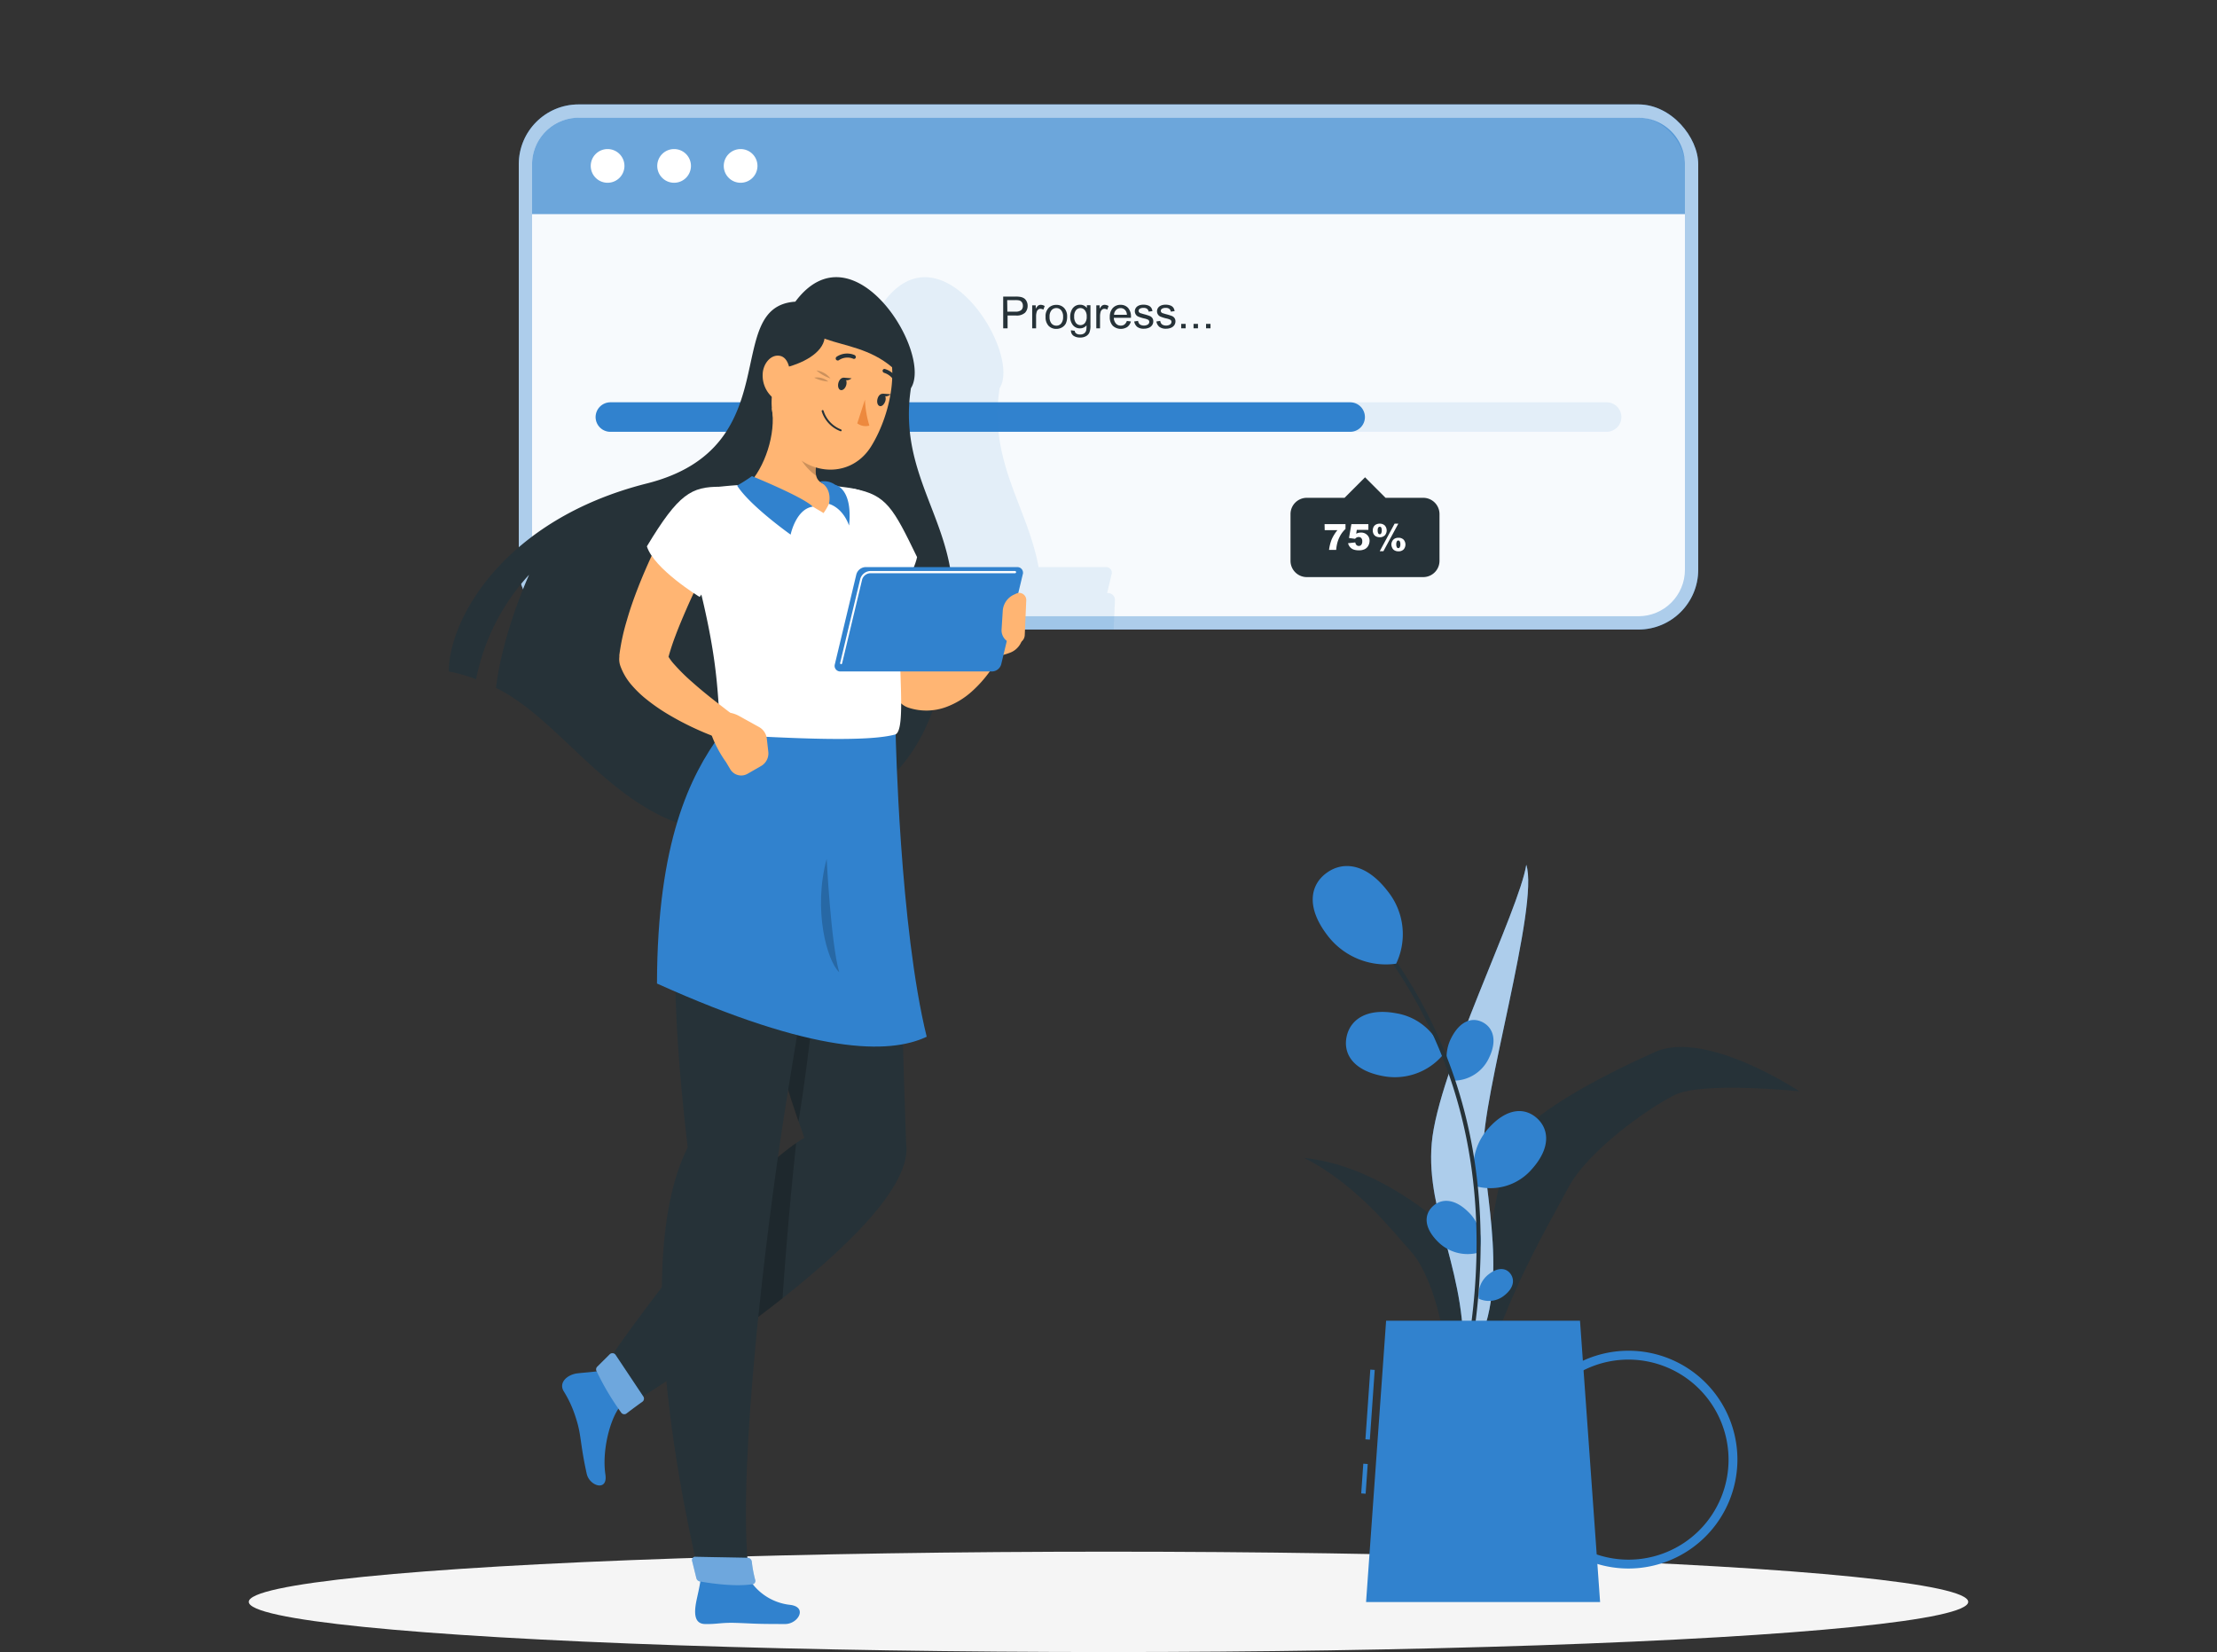 <svg xmlns="http://www.w3.org/2000/svg" id="layer-1" viewBox="0 0 500 372.61"><rect x="0" y="0" width="500" height="372.61" fill="#333333" stroke="none"/><g id="freepik--Shadow--inject-234"><ellipse id="freepik--path--inject-234" cx="250" cy="361.29" rx="193.89" ry="11.32" style="fill:#f5f5f5"></ellipse></g><g id="freepik--progress-indicator--inject-234"><rect x="117" y="23.55" width="266" height="118.44" rx="13.49" style="fill:#3182CE"></rect><rect x="117" y="23.55" width="266" height="118.44" rx="13.49" style="fill:#fff;opacity:0.6;isolation:isolate"></rect><rect x="120" y="26.55" width="260" height="112.44" rx="10.49" style="fill:#fff;opacity:0.9;isolation:isolate"></rect><path d="M226.25,74.05V66.89H229a5.71,5.71,0,0,1,1.09.07,2.35,2.35,0,0,1,.88.33,1.74,1.74,0,0,1,.57.69,2.15,2.15,0,0,1,.22,1,2.22,2.22,0,0,1-.58,1.55,2.81,2.81,0,0,1-2.1.63h-1.84v2.89Zm.94-3.76H229a2,2,0,0,0,1.31-.34,1.25,1.25,0,0,0,.38-1,1.33,1.33,0,0,0-.22-.77,1.07,1.07,0,0,0-.6-.42,3.78,3.78,0,0,0-.89-.07h-1.83Z" style="fill:#263238"></path><path d="M232.79,74.05V68.86h.8v.79a2.2,2.2,0,0,1,.55-.73,1.06,1.06,0,0,1,.57-.17,1.7,1.7,0,0,1,.9.28l-.3.81a1.36,1.36,0,0,0-.65-.19.78.78,0,0,0-.51.18.89.89,0,0,0-.33.48,3.37,3.37,0,0,0-.15,1v2.74Z" style="fill:#263238"></path><path d="M235.81,71.47a2.64,2.64,0,0,1,.8-2.14,2.42,2.42,0,0,1,1.63-.57,2.34,2.34,0,0,1,1.75.7,2.68,2.68,0,0,1,.68,1.93,3.59,3.59,0,0,1-.3,1.58,2.28,2.28,0,0,1-.88.89,2.58,2.58,0,0,1-1.25.32,2.36,2.36,0,0,1-1.76-.7A2.79,2.79,0,0,1,235.81,71.47Zm.9,0a2.22,2.22,0,0,0,.43,1.49,1.42,1.42,0,0,0,1.1.49,1.36,1.36,0,0,0,1.09-.5,2.25,2.25,0,0,0,.43-1.51,2.13,2.13,0,0,0-.44-1.46,1.37,1.37,0,0,0-1.08-.5,1.44,1.44,0,0,0-1.1.5,2.16,2.16,0,0,0-.43,1.49Z" style="fill:#263238"></path><path d="M241.53,74.49l.86.12a.78.78,0,0,0,.3.58,1.4,1.4,0,0,0,.89.25,1.57,1.57,0,0,0,.94-.25,1.26,1.26,0,0,0,.45-.68,5.32,5.32,0,0,0,.07-1.13,1.86,1.86,0,0,1-1.44.68,2,2,0,0,1-1.66-.77,3,3,0,0,1-.58-1.85,3.38,3.38,0,0,1,.27-1.37,2.19,2.19,0,0,1,.78-1,2.09,2.09,0,0,1,1.19-.34,1.85,1.85,0,0,1,1.52.74v-.63h.81v4.49a4.16,4.16,0,0,1-.25,1.71,1.83,1.83,0,0,1-.78.8,2.59,2.59,0,0,1-1.31.29,2.56,2.56,0,0,1-1.5-.41A1.43,1.43,0,0,1,241.53,74.49Zm.73-3.12a2.26,2.26,0,0,0,.41,1.49,1.29,1.29,0,0,0,1,.47,1.28,1.28,0,0,0,1-.47,2.17,2.17,0,0,0,.41-1.46,2.1,2.1,0,0,0-.42-1.43,1.27,1.27,0,0,0-2,0A2.1,2.1,0,0,0,242.26,71.37Z" style="fill:#263238"></path><path d="M247.25,74.05V68.86H248v.79a2.1,2.1,0,0,1,.56-.73,1,1,0,0,1,.56-.17,1.62,1.62,0,0,1,.9.28l-.3.81a1.29,1.29,0,0,0-.64-.19.82.82,0,0,0-.52.18,1,1,0,0,0-.33.48,3.77,3.77,0,0,0-.14,1v2.74Z" style="fill:#263238"></path><path d="M254.14,72.39l.91.11a2.24,2.24,0,0,1-.8,1.24,2.68,2.68,0,0,1-3.29-.27,2.75,2.75,0,0,1-.67-2,2.87,2.87,0,0,1,.68-2,2.3,2.3,0,0,1,1.75-.72,2.23,2.23,0,0,1,1.7.7,2.91,2.91,0,0,1,.65,2v.23H251.2a2,2,0,0,0,.49,1.31,1.42,1.42,0,0,0,1.08.45,1.36,1.36,0,0,0,.83-.25A1.76,1.76,0,0,0,254.14,72.39ZM251.25,71h2.9a1.65,1.65,0,0,0-.34-1,1.34,1.34,0,0,0-1.08-.51,1.4,1.4,0,0,0-1,.4A1.59,1.59,0,0,0,251.25,71Z" style="fill:#263238"></path><path d="M255.8,72.51l.87-.14a1.23,1.23,0,0,0,.4.8,1.74,1.74,0,0,0,1.84,0,.76.76,0,0,0,.29-.58.56.56,0,0,0-.26-.47,3.66,3.66,0,0,0-.9-.3,7.72,7.72,0,0,1-1.34-.42,1.21,1.21,0,0,1-.56-.49,1.32,1.32,0,0,1-.2-.7,1.39,1.39,0,0,1,.59-1.13,1.91,1.91,0,0,1,.56-.26,2.78,2.78,0,0,1,.76-.1,3.05,3.05,0,0,1,1.08.17,1.49,1.49,0,0,1,.68.48,1.9,1.9,0,0,1,.3.8l-.86.12a1,1,0,0,0-.34-.63,1.23,1.23,0,0,0-.79-.22,1.55,1.55,0,0,0-.87.2.6.6,0,0,0-.26.47.46.46,0,0,0,.11.3.69.69,0,0,0,.34.24c.09,0,.34.11.77.22a12.4,12.4,0,0,1,1.31.41,1.36,1.36,0,0,1,.57.46,1.31,1.31,0,0,1,.21.75,1.53,1.53,0,0,1-.25.83,1.61,1.61,0,0,1-.74.6,2.77,2.77,0,0,1-1.1.22,2.4,2.4,0,0,1-1.54-.42A2,2,0,0,1,255.8,72.51Z" style="fill:#263238"></path><path d="M260.8,72.51l.87-.14a1.23,1.23,0,0,0,.4.8,1.74,1.74,0,0,0,1.84,0,.76.76,0,0,0,.29-.58.56.56,0,0,0-.26-.47,3.66,3.66,0,0,0-.9-.3,7.72,7.72,0,0,1-1.34-.42,1.21,1.21,0,0,1-.56-.49,1.32,1.32,0,0,1-.2-.7,1.39,1.39,0,0,1,.59-1.13,1.91,1.91,0,0,1,.56-.26,2.78,2.78,0,0,1,.76-.1,3.05,3.05,0,0,1,1.08.17,1.49,1.49,0,0,1,.68.48,1.9,1.9,0,0,1,.3.8l-.86.12a1,1,0,0,0-.34-.63,1.23,1.23,0,0,0-.79-.22,1.55,1.55,0,0,0-.87.2.6.6,0,0,0-.26.47.46.46,0,0,0,.11.3.69.69,0,0,0,.34.24c.09,0,.34.11.77.22a12.4,12.4,0,0,1,1.31.41,1.36,1.36,0,0,1,.57.46,1.31,1.31,0,0,1,.21.75,1.53,1.53,0,0,1-.25.83,1.61,1.61,0,0,1-.74.6,2.77,2.77,0,0,1-1.1.22,2.4,2.4,0,0,1-1.54-.42A2,2,0,0,1,260.8,72.51Z" style="fill:#263238"></path><path d="M266.4,74.05v-1h1v1Z" style="fill:#263238"></path><path d="M269.18,74.05v-1h1v1Z" style="fill:#263238"></path><path d="M272,74.05v-1h1v1Z" style="fill:#263238"></path><path d="M369.51,26.55h-239A10.51,10.51,0,0,0,120,37.05V48.29H380V37.05A10.52,10.52,0,0,0,369.51,26.55Z" style="fill:#3182CE;opacity:0.7;isolation:isolate"></path><path d="M140.83,37.42a3.8,3.8,0,1,0-3.8,3.8A3.8,3.8,0,0,0,140.83,37.42Z" style="fill:#fff"></path><path d="M155.83,37.42a3.8,3.8,0,1,0-3.8,3.8A3.8,3.8,0,0,0,155.83,37.42Z" style="fill:#fff"></path><path d="M170.83,37.42a3.8,3.8,0,1,0-3.8,3.8A3.8,3.8,0,0,0,170.83,37.42Z" style="fill:#fff"></path><path d="M362.34,97.39H137.66a3.33,3.33,0,0,1-3.33-3.32h0a3.34,3.34,0,0,1,3.33-3.33H362.34a3.34,3.34,0,0,1,3.33,3.33h0A3.33,3.33,0,0,1,362.34,97.39Z" style="fill:#3182CE;opacity:0.1;isolation:isolate"></path><path d="M304.51,97.39H137.66a3.33,3.33,0,0,1-3.33-3.32h0a3.34,3.34,0,0,1,3.33-3.33H304.51a3.33,3.33,0,0,1,3.32,3.33h0a3.32,3.32,0,0,1-3.32,3.32Z" style="fill:#3182CE"></path><path d="M321,112.28h-8.52l-4.62-4.63-4.62,4.63H294.7a3.67,3.67,0,0,0-3.65,3.65v10.58a3.67,3.67,0,0,0,3.65,3.65H321a3.67,3.67,0,0,0,3.65-3.65V115.93A3.67,3.67,0,0,0,321,112.28Z" style="fill:#263238"></path><path d="M298.73,118.21h4.72v1.09a6.38,6.38,0,0,0-1,1.2,7.64,7.64,0,0,0-.79,1.75,8.87,8.87,0,0,0-.31,1.77h-1.61a9.67,9.67,0,0,1,.6-2.38,9.44,9.44,0,0,1,1.29-2.07h-2.87Z" style="fill:#fff"></path><path d="M304.78,118.21h3.83v1.29H306l-.14.87a3.13,3.13,0,0,1,.54-.19,2.24,2.24,0,0,1,.52-.06,1.9,1.9,0,0,1,1.41.53,1.77,1.77,0,0,1,.55,1.32,2.33,2.33,0,0,1-.28,1.09,1.88,1.88,0,0,1-.79.79,2.84,2.84,0,0,1-1.32.27,3.74,3.74,0,0,1-1-.11,2,2,0,0,1-.7-.32,2.19,2.19,0,0,1-.47-.49,2.76,2.76,0,0,1-.3-.68l1.64-.18a1,1,0,0,0,.28.6.77.77,0,0,0,.52.2.69.69,0,0,0,.55-.26,1.15,1.15,0,0,0,.22-.76,1.05,1.05,0,0,0-.22-.76.77.77,0,0,0-.59-.24,1,1,0,0,0-.45.11,1.31,1.31,0,0,0-.36.3l-1.37-.19Z" style="fill:#fff"></path><path d="M309.6,119.64a1.84,1.84,0,0,1,.17-.77,1.33,1.33,0,0,1,.54-.56,1.84,1.84,0,0,1,.86-.2,1.58,1.58,0,0,1,1.15.42,1.68,1.68,0,0,1,0,2.22,1.58,1.58,0,0,1-1.15.42,1.84,1.84,0,0,1-.86-.2,1.33,1.33,0,0,1-.54-.56A1.84,1.84,0,0,1,309.6,119.64Zm1.11,0a1.24,1.24,0,0,0,.16.71.37.37,0,0,0,.53.07.46.46,0,0,0,.07-.07,1.35,1.35,0,0,0,.16-.71,1.29,1.29,0,0,0-.16-.72.38.38,0,0,0-.55,0s0,0-.05,0a1.25,1.25,0,0,0-.16.73Zm3.82-1.54h.84L312,124.32h-.83Zm-.74,4.67a1.82,1.82,0,0,1,.21-.72,1.33,1.33,0,0,1,.54-.56,1.73,1.73,0,0,1,.86-.2,1.58,1.58,0,0,1,1.15.42,1.68,1.68,0,0,1,0,2.22,1.58,1.58,0,0,1-1.15.42,1.7,1.7,0,0,1-.86-.2,1.17,1.17,0,0,1-.54-.56,1.91,1.91,0,0,1-.21-.81Zm1.11,0a1.26,1.26,0,0,0,.16.71.37.37,0,0,0,.52.08.3.3,0,0,0,.08-.08,1.17,1.17,0,0,0,.16-.71,1.21,1.21,0,0,0-.16-.72.37.37,0,0,0-.3-.14.33.33,0,0,0-.3.15,1.25,1.25,0,0,0-.16.73Z" style="fill:#fff"></path></g><g id="freepik--Character--inject-234"><path d="M249.69,133.77l1-4.21a1.26,1.26,0,0,0-.81-1.59,1.09,1.09,0,0,0-.44-.06H234.23c-2.49-13.68-11.34-23.73-8.79-40.35,5-7.86-13-37.07-26.07-19.51-16.93,1.11-1.27,32.87-33.48,41-23.69,6-36.68,19.72-41.91,31.26a13.36,13.36,0,0,0,6.51,1.69h.6a44.8,44.8,0,0,1,8.23-12.35A108.17,108.17,0,0,0,134.75,142H251.16l.29-6.52a1.57,1.57,0,0,0-1.43-1.71A1.82,1.82,0,0,0,249.69,133.77Z" style="fill:#3182CE;opacity:0.1;isolation:isolate"></path><path d="M214.56,139.68c-2,15.2-4.26,45.18-45.87,48.15-27.48,1.95-39.53-24.17-56.83-32.69,1.53-12.48,7.26-25,7.46-25.5a48.59,48.59,0,0,0-11.94,23.55,39.71,39.71,0,0,0-6.16-1.75c0-11.76,12.45-34.28,44.67-42.4s16.55-39.88,33.48-41c13.09-17.56,31.07,11.65,26.07,19.51C202.22,108.56,217.21,119.05,214.56,139.68Z" style="fill:#263238"></path><path d="M230.27,140.26a3,3,0,0,0-4.94-1.82l-5,4.24a3,3,0,0,0-.48,2.68l.89,2.91a16.91,16.91,0,0,0,6.9-1,4.49,4.49,0,0,0,3-5Z" style="fill:#ffb573"></path><path d="M202,122.77c.2,1.1.47,2.45.73,3.7s.55,2.53.85,3.79c.6,2.53,1.29,5,2,7.5s1.61,4.84,2.53,7.18a58.52,58.52,0,0,0,3.23,6.55l-2.58-2.05a2.53,2.53,0,0,0,1.8.36,9.48,9.48,0,0,0,3.31-1.16,26.16,26.16,0,0,0,3.73-2.42c1.23-.92,2.5-2,3.62-3l.24-.2a3,3,0,0,1,4.67,3.55,29.84,29.84,0,0,1-3,5,28,28,0,0,1-4,4.43,17.82,17.82,0,0,1-5.87,3.51,13,13,0,0,1-4,.75,12.92,12.92,0,0,1-4.36-.64,4.69,4.69,0,0,1-2.36-1.75l-.22-.3a57.25,57.25,0,0,1-4.66-7.88,80,80,0,0,1-3.39-8.18,86.6,86.6,0,0,1-2.48-8.35c-.34-1.4-.67-2.81-1-4.23s-.52-2.8-.74-4.4a6,6,0,0,1,11.84-1.9Z" style="fill:#ffb573"></path><path d="M132.32,332.39c-1.55-7-1.16-8.65-2.42-12.5a25.64,25.64,0,0,0-2.82-6.19c-1.1-2,1-3.67,3.08-3.94,1.63-.2,3.35-.27,5.35-.59l4.32,8.06c-2.28,2.89-4.1,10-3.29,15.38C137.1,336.49,132.94,335.2,132.32,332.39Z" style="fill:#3182CE"></path><path d="M202,165.62s1.14,59.27,2.35,92.11c3.18,19.43-63.64,59.89-63.64,59.89-1.43.68-5.22-6.73-5.16-8.45,0,0,28.74-42.33,45.86-52.55-19-52.45-13.8-91-13.8-91Z" style="fill:#263238"></path><path d="M167.57,165.62h21.69s-4.34,57.94-9.17,87.36C162.66,202.4,167.57,165.62,167.57,165.62Z" style="opacity:0.2;isolation:isolate"></path><path d="M154.16,284.05c8.23-10.27,17.75-21,25.4-26.24-1.09,10.16-2.21,22.42-3.07,35-7.19,5.69-14.65,11-20.89,15.21A173.12,173.12,0,0,1,154.16,284.05Z" style="opacity:0.2;isolation:isolate"></path><path d="M144.86,316.16c-.87.62-2.42,1.75-3.54,2.62a.84.84,0,0,1-1.19-.14,59.43,59.43,0,0,1-5.59-9.4.85.85,0,0,1,.17-1l2.8-2.78a.87.87,0,0,1,1.22,0l.09.11,6.25,9.38A.86.86,0,0,1,144.86,316.16Z" style="fill:#3182CE"></path><path d="M144.86,316.16c-.87.62-2.42,1.75-3.54,2.62a.84.84,0,0,1-1.19-.14,59.43,59.43,0,0,1-5.59-9.4.85.85,0,0,1,.17-1l2.8-2.78a.87.87,0,0,1,1.22,0l.09.11,6.25,9.38A.86.86,0,0,1,144.86,316.16Z" style="fill:#fff;opacity:0.3;isolation:isolate"></path><path d="M177.07,366.29c-7.3,0-6.79-.11-10.91-.25-3.52-.13-4.33.31-7.16.25-2.36-.05-2.48-2.31-2-4.91.25-1.31.67-2.9,1-5h11.1a12.44,12.44,0,0,0,9.13,5.59C182.2,362.48,180,366.29,177.07,366.29Z" style="fill:#3182CE"></path><path d="M191.64,165.62s-11.48,63.2-15.69,91.85c-4.41,30.08-9.86,78.91-6.86,98.9-1.62,1-7.64,1.05-11.1,0,0,0-17.55-68.61-2.89-97.57-8.34-70.41,4-74.07,7.4-93.18Z" style="fill:#263238"></path><path d="M169.55,352.2a28.59,28.59,0,0,0,.76,4.11.77.77,0,0,1-.52,1,.35.35,0,0,1-.11,0c-4,.65-10-.29-11.87-.63a1,1,0,0,1-.75-.7l-.95-3.85a.77.77,0,0,1,.5-1,1.24,1.24,0,0,1,.27,0l11.76.22A1,1,0,0,1,169.55,352.2Z" style="fill:#3182CE"></path><path d="M169.55,352.2a28.59,28.59,0,0,0,.76,4.11.77.77,0,0,1-.52,1,.35.35,0,0,1-.11,0c-4,.65-10-.29-11.87-.63a1,1,0,0,1-.75-.7l-.95-3.85a.77.77,0,0,1,.5-1,1.24,1.24,0,0,1,.27,0l11.76.22A1,1,0,0,1,169.55,352.2Z" style="fill:#fff;opacity:0.3;isolation:isolate"></path><path d="M192.65,110.26c7.28,1.37,8.82,4.35,14.18,15.4-1.62,7.28-10.32,13.67-10.32,13.67S180.64,119.66,192.65,110.26Z" style="fill:#fff"></path><path d="M162.5,165.62c-6.83,9.32-14.27,24.21-14.33,56.21,35.5,16,52.39,16,60.83,12-6.09-24.68-7-68.21-7-68.21C196.33,159.38,162.5,165.62,162.5,165.62Z" style="fill:#3182CE"></path><path d="M186.44,193.72c-3.11,11.5.08,23,2.82,25.55C187.38,212.63,186.44,193.72,186.44,193.72Z" style="opacity:0.2;isolation:isolate"></path><path d="M204.19,124.05c.12,3.88-.26,8.57-1.13,17.81-.59,7.82,1.36,22.69-1.1,23.78-6.22,1.74-22.55.94-39.46,0-.79-11.2-.5-18.92-7.58-43.92a9.19,9.19,0,0,1,5.88-11.59,9.06,9.06,0,0,1,2-.41c1.57-.16,3.23-.3,4.93-.38a124.49,124.49,0,0,1,17.91,0c1.95.18,4,.42,5.9.69A14.85,14.85,0,0,1,204.19,124.05Z" style="fill:#fff"></path><path d="M174.07,92c1,5.89-1.63,13.53-5.38,17.37,0,0,5.46-.82,17.05,6.35,3.36-4.81.87-6.35.87-6.35-3.11-.6-3.11-2.87-1.89-7.25Z" style="fill:#ffb573"></path><path d="M183.31,114.27c-3.82.54-5,6.31-5,6.31s-9.17-6.49-12.07-11.06a37.87,37.87,0,0,0,3.35-2.13S181.08,112.05,183.31,114.27Z" style="fill:#3182CE"></path><path d="M186.94,113.65s3,.66,4.55,4.88c.87-8.41-3.11-9.18-3.11-9.18a4.43,4.43,0,0,0-3.5-.72C187.91,110.23,186.94,113.65,186.94,113.65Z" style="fill:#3182CE"></path><path d="M184.72,102.11l-6.25-5.94c.11,1,.28,2.25.51,3.46a13.12,13.12,0,0,0,5.1,7.69C183.78,106.12,184.08,104.41,184.72,102.11Z" style="opacity:0.2;isolation:isolate"></path><path d="M176.49,78.48c-2.45,9.15-3.68,13-.82,19.28,4.3,9.51,15.74,11,20.78,2.95,4.55-7.29,7.79-21,.47-27.94a12.13,12.13,0,0,0-20.43,5.71Z" style="fill:#ffb573"></path><path d="M180.18,69.57C181.6,80.51,196,74.13,204.75,86.8,203.92,76,193.32,60.67,180.18,69.57Z" style="fill:#263238"></path><path d="M181.08,69.16c12.3,8.22-1.16,14.88-10.25,14.39C167.83,74.47,181.08,69.16,181.08,69.16Z" style="fill:#263238"></path><path d="M187.29,85.36a4.75,4.75,0,0,0-3.16-1.81A9.67,9.67,0,0,0,187.29,85.36Z" style="opacity:0.2;isolation:isolate"></path><path d="M186.81,86.05a3.93,3.93,0,0,0-3.18-.87A7.87,7.87,0,0,0,186.81,86.05Z" style="opacity:0.2;isolation:isolate"></path><path d="M189.11,86.25c-.24.76-.05,1.53.42,1.71s1.05-.28,1.29-1,.05-1.52-.42-1.71S189.35,85.5,189.11,86.25Z" style="fill:#263238"></path><path d="M197.93,89.86c-.24.76-.05,1.52.42,1.71s1-.28,1.28-1,.05-1.53-.42-1.71S198.16,89.1,197.93,89.86Z" style="fill:#263238"></path><path d="M199,88.78l1.89.15S199.55,90.05,199,88.78Z" style="fill:#263238"></path><path d="M195.07,90.14a23.28,23.28,0,0,0,1,5.85,3.16,3.16,0,0,1-2.73-.5Z" style="fill:#ed893e"></path><path d="M188.36,96.67a7.08,7.08,0,0,0,1.17.58.2.2,0,0,0,.27-.1s0,0,0,0a.24.24,0,0,0-.14-.3,6.62,6.62,0,0,1-3.91-4.18.24.24,0,0,0-.27-.18.25.25,0,0,0-.16.29A7,7,0,0,0,188.36,96.67Z" style="fill:#263238"></path><path d="M172,84.57a6.57,6.57,0,0,0,2,4.86c1.69,1.47,3.63-.35,4.07-2.89.41-2.29,0-5.82-2.13-6.27S172,82.13,172,84.57Z" style="fill:#ffb573"></path><path d="M188.84,81.3a.43.43,0,0,0,.35-.06,3.43,3.43,0,0,1,3.21-.34.43.43,0,0,0,.58-.19v0a.51.51,0,0,0-.25-.63,4.26,4.26,0,0,0-4.06.39.48.48,0,0,0-.11.65A.47.47,0,0,0,188.84,81.3Z" style="fill:#263238"></path><path d="M202.16,86.76a.38.38,0,0,0,.33,0,.46.46,0,0,0,.23-.61h0a4.88,4.88,0,0,0-3.16-2.93.42.42,0,0,0-.5.32.06.06,0,0,0,0,0,.5.5,0,0,0,.37.56,3.94,3.94,0,0,1,2.48,2.35A.49.49,0,0,0,202.16,86.76Z" style="fill:#263238"></path><path d="M190.17,85.17l1.9.16S190.73,86.4,190.17,85.17Z" style="fill:#263238"></path><path d="M160.81,124.68l-3,6.2c-1,2.09-2,4.19-2.91,6.28s-1.81,4.2-2.58,6.27a50.25,50.25,0,0,0-1.88,6l-.19-2.47a3,3,0,0,0,.52,1.18A11.8,11.8,0,0,0,152.2,150a43.54,43.54,0,0,0,4,3.92c1.46,1.3,3,2.57,4.6,3.83s3.24,2.51,4.81,3.73l.1.07a3,3,0,0,1-2.8,5.23,63.28,63.28,0,0,1-6.11-2.45,64.37,64.37,0,0,1-5.87-3.07,42.69,42.69,0,0,1-5.71-4,25,25,0,0,1-2.78-2.76,13.65,13.65,0,0,1-2.52-4.27,4.51,4.51,0,0,1-.24-2.06l0-.42a48.84,48.84,0,0,1,1.72-7.92c.71-2.5,1.56-4.87,2.47-7.22s1.9-4.63,2.93-6.89,2.12-4.44,3.39-6.71a6,6,0,0,1,10.64,5.54Z" style="fill:#ffb573"></path><path d="M162.42,109.78c-6.5,0-9.35,1.52-16.53,13.45,1.6,5.13,11.9,11.41,11.9,11.41S168.9,120.32,162.42,109.78Z" style="fill:#fff"></path><path d="M173.27,169.51l-.33-2.92a3.45,3.45,0,0,0-1.75-2.61l-4.53-2.51a6.36,6.36,0,0,0-5.85-.16l-1.16.55c.23,4.89,4.07,10,4.07,10l.94,1.58a2.87,2.87,0,0,0,3.89,1.11h0l3.15-1.81A3.28,3.28,0,0,0,173.27,169.51Z" style="fill:#ffb573"></path><path d="M223.82,151.44H189.54a1.26,1.26,0,0,1-1.31-1.21,1.54,1.54,0,0,1,.06-.43l4.84-20.24a2.24,2.24,0,0,1,2-1.65h34.28a1.26,1.26,0,0,1,1.31,1.21,1.09,1.09,0,0,1-.06.44l-4.85,20.24A2.2,2.2,0,0,1,223.82,151.44Z" style="fill:#3182CE"></path><path d="M189.67,149.81h0a.25.25,0,0,1-.19-.3h0L194,130.63a2.46,2.46,0,0,1,2.28-1.84h32.63a.25.25,0,0,1,0,.5H196.23a2,2,0,0,0-1.8,1.45l-4.51,18.88A.26.26,0,0,1,189.67,149.81Z" style="fill:#fff"></path><path d="M229.13,133.91l-.45.21a4.32,4.32,0,0,0-2.52,3.52l-.27,4.27a3,3,0,0,0,2.74,3.24h.6a2,2,0,0,0,1.88-1.88l.34-7.81a1.61,1.61,0,0,0-1.46-1.73A1.7,1.7,0,0,0,229.13,133.91Z" style="fill:#ffb573"></path></g><g id="freepik--Plant--inject-234"><path d="M334.07,317.69c-3.28-14.66,3.27-49.83,6-57.79s21.68-17.48,33.18-22.63,32.56,8.87,32.56,8.87-21.86-2.29-28.14.84-19.67,12.72-24,20.94S334.77,300.49,334.07,317.69Z" style="fill:#263238"></path><path d="M294.14,261.16c15.05,1.58,27.39,11.87,31.31,15s5.48,15.72,6.06,23.23S320,316,320,316s5.7-11.84,5.2-16-3.21-13.62-7-17.75S306.2,267.27,294.14,261.16Z" style="fill:#263238"></path><path d="M329.9,308.18c1.41-20.54-8.41-34.07-7-50.33s19.73-52.54,21.32-62.8c3,9.08-10.21,52.75-9.63,64.59S341.4,295.37,329.9,308.18Z" style="fill:#3182CE"></path><path d="M329.9,308.18c1.41-20.54-8.41-34.07-7-50.33s19.73-52.54,21.32-62.8c3,9.08-10.21,52.75-9.63,64.59S341.4,295.37,329.9,308.18Z" style="fill:#fff;opacity:0.6;isolation:isolate"></path><path d="M314.9,228.54a13.3,13.3,0,0,1,10.58,9.32,14.19,14.19,0,0,1-13.59,4.84c-6.68-1.24-9-5-8.19-8.87S308.22,227.3,314.9,228.54Z" style="fill:#3182CE"></path><path d="M335.75,238.74a8.84,8.84,0,0,1-7.88,5,9.45,9.45,0,0,1-.61-9.55c2-4,4.82-4.85,7.16-3.61S337.76,234.7,335.75,238.74Z" style="fill:#3182CE"></path><path d="M331.23,273.43a8.83,8.83,0,0,1,2.27,9.08,9.44,9.44,0,0,1-9.25-2.49c-3.18-3.19-3.06-6.11-1.13-7.93S328.05,270.23,331.23,273.43Z" style="fill:#3182CE"></path><path d="M339.26,292.19a5.47,5.47,0,0,1-5.74.73,5.82,5.82,0,0,1,2.2-5.49c2.19-1.72,4-1.44,4.95-.12S341.45,290.47,339.26,292.19Z" style="fill:#3182CE"></path><path d="M345.5,263.67a12.33,12.33,0,0,1-12.5,3.91,13.16,13.16,0,0,1,2.69-13.09c4.18-4.69,8.26-4.76,11-2.23S349.68,259,345.5,263.67Z" style="fill:#3182CE"></path><path d="M330.75,308.86h-.1a.5.5,0,0,1-.4-.58c7.1-37.08.51-69.28-19.59-95.7a.51.51,0,0,1,0-.71.49.49,0,0,1,.7,0l0,.05c20.28,26.66,26.94,59.12,19.79,96.5A.5.5,0,0,1,330.75,308.86Z" style="fill:#263238"></path><path d="M313,201.05a15.48,15.48,0,0,1,1.87,16.31,16.55,16.55,0,0,1-15.52-6.43c-4.8-6.28-3.91-11.33-.15-14.06S308.18,194.75,313,201.05Z" style="fill:#3182CE"></path><rect x="301.14" y="316.32" width="15.76" height="1" transform="translate(-28.61 602.97) rotate(-86)" style="fill:#3182CE"></rect><rect x="303.64" y="333.86" width="6.7" height="1" transform="matrix(0.07, -1, 1, 0.07, -48.12, 617.1)" style="fill:#3182CE"></rect><polygon points="356.34 297.88 312.61 297.88 308.09 361.33 360.87 361.33 356.34 297.88" style="fill:#3182CE"></polygon><path d="M367.28,353.77a24.56,24.56,0,1,1,24.56-24.56h0A24.59,24.59,0,0,1,367.28,353.77Zm0-47.12a22.56,22.56,0,1,0,22.56,22.56h0A22.6,22.6,0,0,0,367.28,306.65Z" style="fill:#3182CE"></path></g></svg>